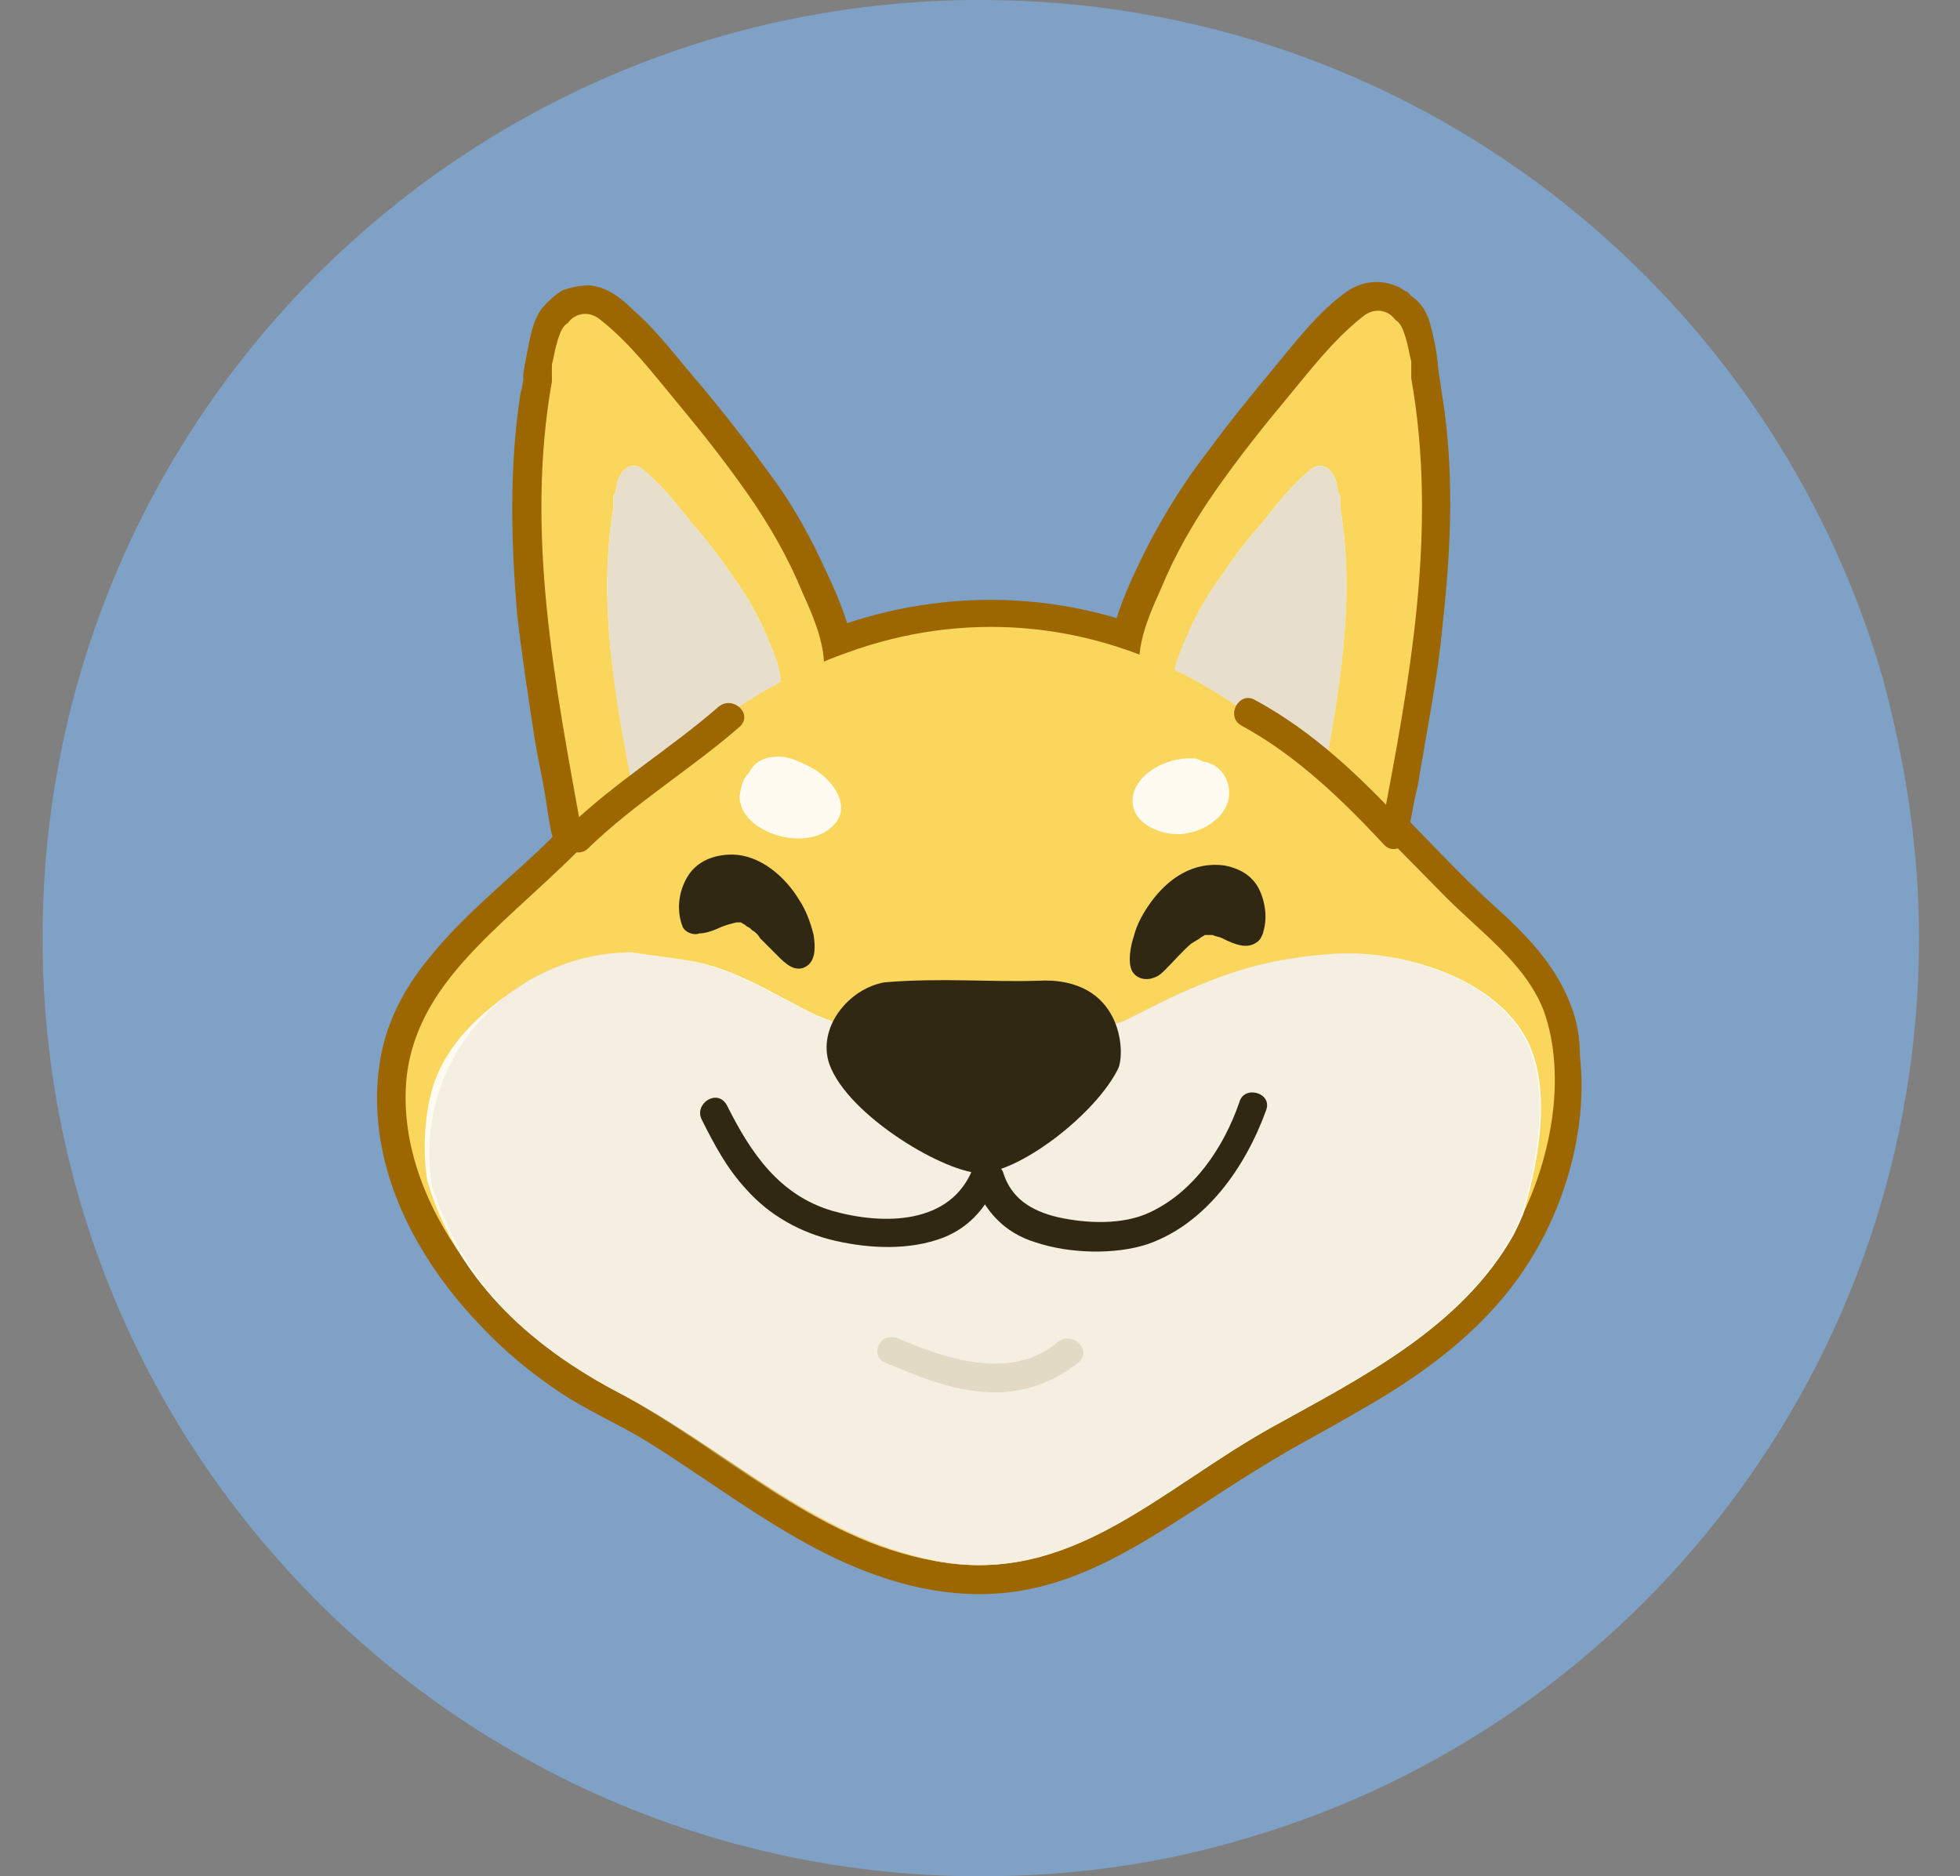 <?xml version="1.0" encoding="utf-8"?>
<!-- Generator: Adobe Illustrator 26.0.3, SVG Export Plug-In . SVG Version: 6.00 Build 0)  -->
<svg version="1.1" id="Layer_1" xmlns="http://www.w3.org/2000/svg" xmlns:xlink="http://www.w3.org/1999/xlink" x="0px" y="0px"
	 viewBox="0 0 124.3 119" style="enable-background:new 0 0 124.3 119;" xml:space="preserve">
<rect x="0" y="0" width="124.3" height="119" fill="#808080" stroke="none"/>
<style type="text/css">
	.st0{fill:#7FA1C5;}
	.st1{fill:#FBD65D;}
	.st2{fill:#9C6700;}
	.st3{fill:#FFFBF0;}
	.st4{opacity:0.84;}
	.st5{clip-path:url(#SVGID_00000010276095273555281020000016621486071491909779_);fill:#E2DAC5;}
	.st6{clip-path:url(#SVGID_00000060712773199988877510000016338952420145685643_);fill:#E2DAC5;}
	.st7{opacity:0.38;}
	.st8{clip-path:url(#SVGID_00000111182969345215819480000016325669406206186904_);fill:#E2DAC5;}
	.st9{fill:#302813;}
	.st10{fill:#E2DAC5;}
</style>
<g>
	<path class="st0" d="M121.7,59.5c0,27-18,49.9-42.7,57.1c-5.3,1.6-11,2.4-16.8,2.4C29.3,119,2.7,92.3,2.7,59.5
		C2.7,26.6,29.3,0,62.2,0c27.1,0,50,18.1,57.2,43C120.8,48.2,121.7,53.7,121.7,59.5z"/>
	<g>
		<g>
			<g>
				<path class="st1" d="M97.9,64.1c-1.2-3.1-4.2-5.1-6.6-7.6c-1.4-1.4-2.6-2.7-3.8-3.9c0,0,0-0.1,0-0.1c1.9-9.4,3.7-19,2.1-28.6
					c0,0,0,0,0,0c0-0.2-0.1-0.6-0.1-0.8c0-0.2-0.1-0.4-0.1-0.6c-0.1-0.5-0.2-1-0.4-1.5c-0.1-0.3-0.3-0.6-0.5-0.7
					c-0.5-0.7-1.4-0.8-2.1-0.2c-1.9,1.5-3.4,3.5-4.9,5.3c-1.6,1.9-3.2,3.9-4.7,6c-1.3,1.9-2.4,4-3.4,6.1c-0.5,1.2-1.1,2.6-1.3,4
					c-5.9-2.2-12.3-2.3-18.4-0.1c-0.4,0.2-0.9,0.3-1.3,0.5c-0.1-1.4-0.7-2.8-1.3-4.1c-0.9-2.2-2.1-4.2-3.4-6.2c-1.4-2.1-3-4.1-4.6-6
					c-1.5-1.8-3.1-3.8-4.9-5.3c-0.7-0.6-1.6-0.5-2.1,0.2c-0.2,0.2-0.4,0.4-0.5,0.7c-0.2,0.5-0.3,1-0.4,1.5c-0.1,0.2-0.1,0.4-0.1,0.6
					c0,0.2-0.1,0.6-0.1,0.8c0,0,0,0,0,0c-1.7,9.6,0.2,19.2,2.1,28.6c0,0.2,0.1,0.4,0.2,0.5c-4.6,4.9-10.7,8.4-11.4,14.6
					C24.9,76,32,84.7,39,88.2c7,3.4,12.5,9.4,20.3,10.8c8.5,1.6,14.1-4.5,21.3-8.5c5.6-3.1,12-6.3,15.3-12.2
					C98.4,73.9,99.4,68.3,97.9,64.1z"/>
			</g>
			<g>
				<g>
					<path class="st2" d="M99.6,63.7c-1-2.6-2.9-4.5-4.9-6.3c-2.1-1.9-4-4-6-6c0.2,0.6,0.3,1.2,0.5,1.8c0.3-1.1,0.4-2.2,0.7-3.3
						c0.2-1.2,0.4-2.3,0.6-3.5c0.4-2.3,0.8-4.6,1-6.9c0.5-4.5,0.7-9,0.1-13.5c-0.1-0.7-0.2-1.3-0.3-2c0-0.2-0.1-0.4-0.1-0.6
						c0.1,0.7,0-0.1,0-0.2c-0.1-1-0.3-2-0.6-3c-0.3-0.7-0.6-1.1-1.2-1.5c0.2,0.2-0.2-0.3-0.2-0.2c-0.2-0.1-0.3-0.2-0.5-0.3
						c-1.1-0.5-2.3-0.4-3.3,0.3c-1.7,1.2-3.1,3-4.5,4.7c-1.4,1.7-2.9,3.5-4.2,5.3c-1.5,1.9-2.8,4-3.9,6.1c-1.1,2.2-2.2,4.5-2.5,6.9
						c0.8-0.6,1.5-1.2,2.3-1.7c-6.7-2.5-14.1-2.3-20.7,0.4c0.8,0.6,1.5,1.2,2.3,1.7C54,39.6,53,37.5,52,35.4c-0.9-1.9-2-3.8-3.3-5.5
						c-1.3-1.8-2.7-3.6-4.2-5.4c-1.4-1.6-2.7-3.4-4.3-4.8c-0.8-0.8-1.7-1.5-2.8-1.6c-0.6,0-1.1,0.1-1.7,0.3
						c-0.5,0.3-0.8,0.6-1.1,0.9C33.9,20,33.7,21,33.5,22c-0.1,0.5-0.2,1-0.3,1.6c0,0.1-0.1,0.9,0,0.2c0,0.4-0.1,0.8-0.2,1.2
						c-0.7,4.6-0.6,9.3-0.2,14c0.3,2.6,0.7,5.2,1.1,7.8c0.2,1.3,0.5,2.5,0.7,3.8c0.2,1.2,0.3,2.7,1,3.8c0.1-0.7,0.2-1.5,0.3-2.2
						c-2.8,3-6.2,5.4-8.8,8.7c-1.3,1.6-2.3,3.4-2.8,5.4c-0.5,2.1-0.5,4.3-0.1,6.4c0.8,4.3,3.3,8.3,6.3,11.4c1.5,1.6,3.2,3,5,4.2
						c1.8,1.2,3.7,2,5.5,3.1c3.7,2.3,7.2,5,11.1,7c4.1,2.1,8.6,3.3,13.1,2.4c4.1-0.8,7.7-3.2,11.1-5.4c1.8-1.2,3.7-2.4,5.6-3.5
						c1.8-1,3.6-2,5.3-3c3.7-2.2,7.2-4.9,9.6-8.6c2.5-3.8,3.9-8.8,3.4-13.3C100.2,65.8,100,64.7,99.6,63.7c-0.3-0.9-1.2-1.5-2.2-1.3
						c-0.9,0.2-1.6,1.3-1.3,2.2c1.3,3.6,0.6,7.9-1.1,11.4c-1.7,3.6-4.4,6.2-7.6,8.4c-3.3,2.2-6.9,3.9-10.2,6c-3.2,2-6.5,4.6-9.9,5.9
						c-3.7,1.5-7.3,1.3-11.1-0.1c-3.8-1.4-7.1-3.9-10.4-6.1c-1.7-1.2-3.5-2.3-5.4-3.2c-1.7-0.9-3.3-1.8-4.7-2.9
						c-3-2.4-5.6-5.6-7-9.1c-0.7-1.8-1.1-3.5-1.2-5.4c0-1.7,0.4-3.2,1.2-4.7c1.8-3.1,4.9-5.5,7.6-8.1c0.7-0.7,1.5-1.4,2.1-2.1
						c0.5-0.6,0.7-1.5,0.3-2.2c-0.2-0.3,0,0.2-0.1-0.4c0-0.2-0.1-0.4-0.1-0.6c-0.1-0.5-0.2-1-0.3-1.4c-0.2-1.1-0.4-2.1-0.6-3.2
						c-0.4-2-0.7-3.9-1-5.9c-0.5-4.1-0.8-8.2-0.5-12.3c0.1-1.7,0.3-3.6,0.6-5.2c0-0.2,0.2-0.6,0.2-0.9c0,0,0.2-0.7,0.2-0.7
						c0.1,0-0.3,0.3-0.3,0.4c0.1-0.1,0.2-0.2,0.4-0.3c0.2-0.2,0.2-0.2,0.1-0.1c0,0-0.2,0.1-0.2,0.1c0,0.1-0.1-0.1-0.1,0
						c0,0,0.6,0.5,0.6,0.5c1.4,1.3,2.6,2.8,3.8,4.2c1.2,1.5,2.4,2.9,3.6,4.5c1.3,1.7,2.4,3.4,3.4,5.3c0.9,1.7,2,3.7,2.2,5.6
						c0.1,1,1.1,2.2,2.3,1.7c6-2.5,12.6-2.7,18.8-0.4c1.2,0.5,2.2-0.7,2.3-1.7c0.2-1.7,1.1-3.4,1.8-4.8c0.8-1.7,1.8-3.3,2.9-4.9
						c2.2-3,4.6-6.1,7.1-8.8c0.3-0.3,0.6-0.6,1-0.9c0.1-0.1,0.3-0.2,0.4-0.4c0.4-0.4,0.2-0.1,0.2-0.2c0,0-0.6-0.4-0.2,0
						c0.1,0,0.1,0.1,0.2,0.1c0.3,0.2,0.2,0.2-0.1-0.1c0-0.2,0-0.1,0.1,0.2c0,0.1,0.1,0.2,0.1,0.4c0.4,1.5,0.6,3.2,0.7,4.8
						c0.4,4,0.3,8-0.2,12c-0.2,2.2-0.6,4.4-1,6.5c-0.2,1.2-0.4,2.3-0.6,3.5c-0.2,1.1-0.4,2.2-0.7,3.3c-0.2,0.6,0,1.3,0.5,1.8
						c1.9,1.9,3.7,3.9,5.7,5.7c1.6,1.5,3.5,3,4.3,5c0.4,0.9,1.2,1.5,2.2,1.3C99.2,65.7,100,64.6,99.6,63.7z"/>
				</g>
			</g>
		</g>
		<g>
			<path class="st1" d="M35,24.2c0-0.1,0-0.1,0-0.2c0-0.3,0-0.5,0-0.8c0-0.2,0.1-0.4,0.1-0.5c0.1-0.5,0.2-1,0.4-1.5
				c0.1-0.3,0.3-0.6,0.5-0.7c0.5-0.7,1.4-0.8,2.1-0.2c1.9,1.5,3.4,3.5,4.9,5.3c1.5,1.8,3,3.7,4.4,5.7c1.4,2,2.6,4.1,3.5,6.3
				c0.9,2,2,4.5,0.9,6.6c-0.2,0.4-0.5,0.6-0.9,0.7c-0.1,0.1-0.2,0.2-0.4,0.3c-4,2.2-8.3,4.2-11.1,7.9c-0.6,0.9-2.3,1-2.5-0.3
				C35.2,43.4,33.3,33.8,35,24.2z"/>
		</g>
		<g>
			<path class="st3" d="M38.9,32.2c0,0,0-0.1,0-0.1c0-0.2,0-0.3,0-0.5c0-0.1,0-0.2,0.1-0.3c0.1-0.3,0.1-0.6,0.2-0.9
				c0.1-0.2,0.2-0.4,0.3-0.5c0.3-0.4,0.9-0.5,1.3-0.1c1.1,0.9,2.1,2.1,3,3.3c1,1.1,1.9,2.3,2.7,3.5c0.9,1.2,1.6,2.5,2.2,3.9
				c0.5,1.2,1.2,2.8,0.6,4.1C49.2,44.8,49,45,48.8,45c-0.1,0.1-0.1,0.2-0.3,0.2c-2.5,1.4-5.1,2.6-6.8,4.9c-0.4,0.5-1.4,0.6-1.6-0.2
				C39,44.1,37.9,38.2,38.9,32.2z"/>
		</g>
		<g>
			<path class="st1" d="M89.5,24c0-0.1,0-0.1,0-0.2c0-0.3,0-0.5,0-0.8c0-0.2-0.1-0.4-0.1-0.5c-0.1-0.5-0.2-1-0.4-1.5
				c-0.1-0.3-0.3-0.6-0.5-0.7c-0.5-0.7-1.4-0.8-2.1-0.2c-1.9,1.5-3.4,3.5-4.9,5.3c-1.5,1.8-3,3.7-4.4,5.7c-1.4,2-2.6,4.1-3.5,6.3
				c-0.9,2-2,4.5-0.9,6.6c0.2,0.4,0.5,0.6,0.9,0.7c0.1,0.1,0.2,0.2,0.4,0.3c4,2.2,8.3,4.2,11.1,7.9c0.6,0.9,2.3,1,2.5-0.3
				C89.4,43.2,91.2,33.6,89.5,24z"/>
		</g>
		<g>
			<path class="st3" d="M85,32.2c0,0,0-0.1,0-0.1c0-0.2,0-0.3,0-0.5c0-0.1,0-0.2-0.1-0.3c-0.1-0.3-0.1-0.6-0.2-0.9
				c-0.1-0.2-0.2-0.4-0.3-0.5c-0.3-0.4-0.9-0.5-1.3-0.1c-1.1,0.9-2.1,2.1-3,3.3c-1,1.1-1.9,2.3-2.7,3.5c-0.9,1.2-1.6,2.5-2.2,3.9
				c-0.5,1.2-1.2,2.8-0.6,4.1c0.1,0.2,0.3,0.4,0.5,0.4c0.1,0.1,0.1,0.2,0.3,0.2c2.5,1.4,5.1,2.6,6.8,4.9c0.4,0.5,1.4,0.6,1.6-0.2
				C84.9,44.1,86,38.2,85,32.2z"/>
		</g>
		<g class="st4">
			<g>
				<defs>
					<path id="SVGID_1_" d="M38.9,32.2c0,0,0-0.1,0-0.1c0-0.2,0-0.3,0-0.5c0-0.1,0-0.2,0.1-0.3c0.1-0.3,0.1-0.6,0.2-0.9
						c0.1-0.2,0.2-0.4,0.3-0.5c0.3-0.4,0.9-0.5,1.3-0.1c1.1,0.9,2.1,2.1,3,3.3c1,1.1,1.9,2.3,2.7,3.5c0.9,1.2,1.6,2.5,2.2,3.9
						c0.5,1.2,1.2,2.8,0.6,4.1C49.2,44.8,49,45,48.8,45c-0.1,0.1-0.1,0.2-0.3,0.2c-2.5,1.4-5.1,2.6-6.8,4.9
						c-0.4,0.5-1.4,0.6-1.6-0.2C39,44.1,37.9,38.2,38.9,32.2z"/>
				</defs>
				<clipPath id="SVGID_00000170964551681384368100000008570373286852945050_">
					<use xlink:href="#SVGID_1_"  style="overflow:visible;"/>
				</clipPath>
				
					<rect x="37.9" y="29.5" style="clip-path:url(#SVGID_00000170964551681384368100000008570373286852945050_);fill:#E2DAC5;" width="12.2" height="21.2"/>
				<path style="clip-path:url(#SVGID_00000170964551681384368100000008570373286852945050_);fill:#E2DAC5;" d="M41.9,37.7
					c3.3-1.3,7.6,2.2,9.8,7.8h-1v5.8h-8.8v2.5c-0.8-1.1-1.4-2.3-2-3.7C37.7,44.4,38.6,38.9,41.9,37.7z"/>
				
					<ellipse transform="matrix(0.933 -0.359 0.359 0.933 -14.082 19.602)" style="clip-path:url(#SVGID_00000170964551681384368100000008570373286852945050_);fill:#E2DAC5;" cx="45.8" cy="47.7" rx="3.2" ry="5.4"/>
			</g>
		</g>
		<g class="st4">
			<g>
				<defs>
					<path id="SVGID_00000069386818791167301120000010167240811323365269_" d="M85,32.2c0,0,0-0.1,0-0.1c0-0.2,0-0.3,0-0.5
						c0-0.1,0-0.2-0.1-0.3c-0.1-0.3-0.1-0.6-0.2-0.9c-0.1-0.2-0.2-0.4-0.3-0.5c-0.3-0.4-0.9-0.5-1.3-0.1c-1.1,0.9-2.1,2.1-3,3.3
						c-1,1.1-1.9,2.3-2.7,3.5c-0.9,1.2-1.6,2.5-2.2,3.9c-0.5,1.2-1.2,2.8-0.6,4.1c0.1,0.2,0.3,0.4,0.5,0.4c0.1,0.1,0.1,0.2,0.3,0.2
						c2.5,1.4,5.1,2.6,6.8,4.9c0.4,0.5,1.4,0.6,1.6-0.2C84.9,44.1,86,38.2,85,32.2z"/>
				</defs>
				<clipPath id="SVGID_00000103950953873246695760000000454125623006194834_">
					<use xlink:href="#SVGID_00000069386818791167301120000010167240811323365269_"  style="overflow:visible;"/>
				</clipPath>
				
					<rect x="73.9" y="29.5" style="clip-path:url(#SVGID_00000103950953873246695760000000454125623006194834_);fill:#E2DAC5;" width="12.2" height="21.2"/>
				<path style="clip-path:url(#SVGID_00000103950953873246695760000000454125623006194834_);fill:#E2DAC5;" d="M81.5,36.5
					c3.7,1.3,5,7.3,2.9,13.3c-0.5,1.5-1.2,2.9-2,4.1v-2.6h-9.1v-6.1H71C73.1,39.1,77.8,35.2,81.5,36.5z"/>
				
					<ellipse transform="matrix(0.329 -0.944 0.944 0.329 7.273 105.198)" style="clip-path:url(#SVGID_00000103950953873246695760000000454125623006194834_);fill:#E2DAC5;" cx="77.7" cy="47.5" rx="5.8" ry="3.5"/>
			</g>
		</g>
		<g>
			<path class="st1" d="M97.9,64.1c-1.2-3.1-4.2-5.1-6.6-7.6C85,50.1,81.2,46.1,75.5,43c-6.7-3.6-14.4-4.3-21.8-1.6
				c-6.5,2.3-11.3,6.5-16,11.5c-5.2,5.5-11.1,8.9-11.9,15.3C24.9,76.4,32,84.5,39,88.2c7,3.6,12.5,9.4,20.3,10.8
				c8.5,1.6,14.1-4.5,21.3-8.5c5.6-3.1,12-6.3,15.3-12.2C98.4,73.9,99.4,68.3,97.9,64.1z"/>
		</g>
		<g>
			<g>
				<path class="st3" d="M39,88.2C46,91.8,51.6,97.5,59.4,99c8.5,1.6,14.1-4.5,21.3-8.5c5.6-3.1,12-6.3,15.3-12.2
					c0.2-0.4,0.4-0.8,0.6-1.3c1-3.4,1.9-8.2,0.1-11.3c-2.1-3.7-7.8-5.5-12.2-5.2c-4.1,0.3-6.6,1.1-10.3,2.8c-1,0.5-2,1-3,1.5
					c-1.4,0.4-2.8,0.7-4.2,1.1c-1.5,0.4-2.9,1-4.3,1.3c-0.5,0-0.9,0-1.4,0c-3.2-0.6-6.5-1.6-9.5-2.8c-2.7-1.3-5.3-3.1-8.3-3.5
					c-1.1-0.2-2.3-0.3-3.4-0.5c-2.3,0-4.4,0.6-6.4,1.7c-2.8,1.7-5.4,3.9-6.3,7c-0.5,1.8-0.6,4-0.3,5.8C28.7,80.3,32.6,84.8,39,88.2z
					"/>
			</g>
			<g class="st7">
				<g>
					<defs>
						<path id="SVGID_00000177447076341851666060000003052118977501375114_" d="M39,88.2c6.9,3.7,12.5,9.4,20.3,10.8
							c8.5,1.6,14.1-4.5,21.3-8.5c5.6-3.1,12-6.3,15.3-12.2c0.2-0.4,0.4-0.8,0.6-1.3c1-3.4,1.9-8.2,0.1-11.3
							c-2.1-3.7-7.8-5.5-12.2-5.2c-4.1,0.3-6.6,1.1-10.3,2.8c-1,0.5-2,1-3,1.5c-1.4,0.4-2.8,0.7-4.2,1.1c-1.5,0.4-2.9,1-4.3,1.3
							c-0.5,0-0.9,0-1.4,0c-3.2-0.6-6.5-1.6-9.5-2.8c-2.7-1.3-5.3-3.1-8.3-3.5c-1.1-0.2-2.3-0.3-3.4-0.5c-2.3,0-4.4,0.6-6.4,1.7
							c-2.8,1.7-5,4.4-5.9,7.6c-0.5,1.8-0.6,3.7-0.3,5.6C29.3,80.8,32.6,84.7,39,88.2z"/>
					</defs>
					<clipPath id="SVGID_00000036249407282307253220000012917232815105083582_">
						<use xlink:href="#SVGID_00000177447076341851666060000003052118977501375114_"  style="overflow:visible;"/>
					</clipPath>
					
						<rect x="27.2" y="60.2" style="clip-path:url(#SVGID_00000036249407282307253220000012917232815105083582_);fill:#E2DAC5;" width="71.2" height="40.4"/>
					<path style="clip-path:url(#SVGID_00000036249407282307253220000012917232815105083582_);fill:#E2DAC5;" d="M38,103.1
						c0-8.8,11.3-16,25.2-16s25.2,7.2,25.2,16v-1.9H38V103.1z"/>
					<path style="clip-path:url(#SVGID_00000036249407282307253220000012917232815105083582_);fill:#E2DAC5;" d="M50.6,103.1
						c0-4.4,5.6-8,12.6-8s12.6,3.6,12.6,8v-1.9H50.6V103.1z"/>
				</g>
			</g>
		</g>
		<g>
			<path class="st9" d="M70.9,67.8c0.5-1,0.3-5.9-5.1-5.6c-3,0.1-6-0.2-9.7,0.1c-2.3,0.4-4.3,2.9-3.5,5.2c1.2,3.3,7.5,7,9.7,6.9
				C64.9,74.2,69.5,70.6,70.9,67.8z"/>
		</g>
		<g>
			<g>
				<path class="st9" d="M79.2,59c0.4-0.8,0-2.5-0.9-2.9c-3.1-1.5-5.8,2.7-5.8,4.9c0,1.3,1.5-1.5,3.5-2.4
					C77.1,57.9,78.9,59.6,79.2,59z"/>
			</g>
			<g>
				<g>
					<path class="st9" d="M80,59.4c0.4-0.9,0.3-2-0.1-2.9c-0.4-0.9-1.2-1.4-2.2-1.6c-2-0.3-3.6,0.8-4.7,2.3
						c-0.5,0.7-0.9,1.4-1.1,2.2c-0.2,0.6-0.4,1.6-0.1,2.2c0.3,0.5,0.9,0.6,1.4,0.4c0.3-0.1,0.5-0.3,0.7-0.5c0.6-0.6,1.1-1.2,1.7-1.7
						c0.1-0.1,0,0,0,0c0.1,0,0.1-0.1,0.2-0.1c0.1-0.1,0.2-0.1,0.3-0.2c0.1-0.1,0.2-0.1,0.3-0.2c-0.2,0.1,0,0,0,0c0.2-0.1-0.1,0,0,0
						c0.1,0,0.2,0,0.3,0c0.1,0-0.1,0,0,0c0.1,0,0.1,0,0.2,0c0.2,0.1,0.4,0.1,0.6,0.2C78.3,59.9,79.4,60.4,80,59.4
						c0.6-1-1-1.9-1.6-0.9c0,0.1-0.1,0.1,0.1-0.1c0.1-0.1,0.2-0.2,0.3-0.2c0.1,0,0.2,0,0.1,0c0.1,0,0.2,0,0,0c-0.1,0-0.1,0-0.2-0.1
						c-0.3-0.1-0.6-0.2-0.9-0.3c-0.8-0.3-1.6-0.4-2.4,0c-1.2,0.6-2.2,1.7-3.2,2.7c-0.1,0.1,0.2-0.1,0,0c0,0-0.1,0-0.1,0.1
						c0-0.1,0.3-0.1,0.3-0.1c0.1,0,0.2,0.1,0.3,0.1c0.2,0,0.3,0.1,0.4,0.3c0,0,0.1,0.2,0.1,0.1c0-0.1,0,0.2,0,0.1c0-0.1,0-0.1,0-0.2
						c0-0.1,0-0.1,0-0.2c0-0.2,0,0.2,0,0c0.1-0.3,0.1-0.6,0.2-0.9c0,0,0.1-0.2,0.1-0.1c0,0.1,0-0.1,0.1-0.1c0.1-0.2,0.2-0.3,0.3-0.5
						c0.1-0.1,0.2-0.3,0.3-0.4c0-0.1,0.1-0.1,0.1-0.2c0,0,0-0.1,0.1-0.1c0.1-0.1,0,0,0,0c0.2-0.3,0.4-0.5,0.7-0.7
						c0.1-0.1,0.1-0.1,0.2-0.2c0,0,0.1-0.1,0,0c0,0,0.1,0,0.1-0.1c0.1-0.1,0.3-0.2,0.4-0.3c0.1,0,0.1-0.1,0.2-0.1
						c0.2-0.1-0.1,0,0.1,0c0.2-0.1,0.3-0.1,0.5-0.1c0,0,0.1,0,0,0c-0.1,0,0,0,0.1,0c0.1,0,0.2,0,0.3,0c0,0,0.3,0,0.2,0
						c-0.1,0,0,0,0,0c0.1,0,0.1,0,0.2,0c0.1,0,0.2,0.1,0.3,0.1c0,0,0.1,0.1,0.1,0c-0.1,0,0.1,0,0.1,0c0.1,0,0.2,0.2,0.1,0
						c0,0,0.2,0.2,0.1,0.1c-0.1-0.1,0,0,0,0c0,0.1,0.1,0.1,0.1,0.2c0,0,0.1,0.3,0.1,0.1c0.1,0.2,0.1,0.4,0.2,0.6c0,0,0,0.1,0,0
						c0-0.1,0,0.1,0,0.1c0,0.1,0,0.2,0,0.3c0,0,0,0.1,0,0.1c0-0.1,0-0.1,0,0c0,0.1-0.1,0.3,0,0.1c-0.2,0.4-0.1,1,0.3,1.2
						C79.2,60,79.8,59.9,80,59.4z"/>
				</g>
			</g>
		</g>
		<g>
			<g>
				<path class="st9" d="M44.1,58.2c-0.4-0.8,0-2.5,0.9-2.9c3.1-1.5,5.8,2.7,5.8,4.9c0,1.3-1.5-1.5-3.5-2.4
					C46.2,57.2,44.4,58.8,44.1,58.2z"/>
			</g>
			<g>
				<g>
					<path class="st9" d="M44.9,57.7C44.9,57.9,44.9,57.8,44.9,57.7C44.9,57.6,44.8,57.5,44.9,57.7c0-0.3,0-0.5,0-0.6
						c0,0.2,0,0,0-0.1c0-0.1,0-0.2,0.1-0.2c0-0.1,0.1-0.2,0.1-0.2c-0.1,0.2,0.1-0.1,0.1-0.2c0-0.1,0.1-0.1,0.1-0.2
						c-0.1,0.1,0,0,0.1,0c0.1-0.1-0.1,0,0,0c0,0,0.2-0.1,0.2-0.1c-0.1,0,0.1,0,0.2-0.1c0.1,0,0.2-0.1,0.3-0.1c0.1,0,0.2,0,0.1,0
						c0.1,0,0.2,0,0.3,0c0.1,0,0.2,0,0.2,0c0,0,0.1,0,0.1,0c0,0-0.2,0-0.1,0c0.2,0,0.3,0.1,0.5,0.1c0,0,0.1,0,0.1,0c0,0-0.1-0.1,0,0
						c0.1,0,0.1,0.1,0.2,0.1c0.1,0.1,0.3,0.2,0.4,0.3c0,0,0.1,0.1,0.1,0.1c0,0-0.1-0.1,0,0c0.1,0.1,0.1,0.1,0.2,0.2
						c0.1,0.1,0.3,0.2,0.4,0.4c0.1,0.1,0.2,0.2,0.3,0.4c0.1,0.1,0,0,0,0c0,0,0,0.1,0.1,0.1c0.1,0.1,0.1,0.2,0.2,0.2
						c0.2,0.3,0.4,0.6,0.5,0.9c0,0.1,0.1,0.1,0.1,0.2c-0.1-0.1,0,0,0,0.1c0.1,0.1,0.1,0.3,0.1,0.4c0,0.1,0.1,0.3,0.1,0.4
						c0,0.1,0,0.2,0,0c0,0.1,0,0.1,0,0.2c0,0.1,0,0.1,0,0.2c0,0.2,0-0.1,0-0.1c0,0.1,0.1-0.2,0.2-0.3c0.1-0.1,0.5-0.2,0.7-0.2
						c0.2,0,0,0,0.2,0c0.2,0,0.1,0,0,0c-0.1-0.1,0.1,0.1,0.1,0c-0.1-0.1-0.2-0.2-0.3-0.3c-0.2-0.2-0.4-0.4-0.6-0.6
						c-0.6-0.6-1.1-1.1-1.8-1.5c-0.8-0.5-1.7-0.6-2.6-0.3c-0.3,0.1-0.7,0.3-1,0.4c-0.1,0-0.3,0.1-0.4,0.1c0,0,0.2,0,0,0
						c0.1,0,0.2,0,0.2,0.1c0.1,0,0.2,0.1,0.2,0.2C44.9,57.8,44.9,57.8,44.9,57.7c-0.6-1-2.1-0.1-1.6,0.9c0.5,0.9,1.5,0.6,2.2,0.3
						c0.4-0.2,0.8-0.3,1.2-0.4c-0.2,0,0,0,0.1,0c0.1,0,0.3,0,0.1,0c0,0,0.1,0,0.1,0c0,0-0.1-0.1,0,0c0.1,0.1,0.2,0.1,0.3,0.2
						c0.1,0.1,0.2,0.1,0.3,0.2c0,0,0.2,0.2,0.1,0.1c0.2,0.1,0.4,0.3,0.5,0.5c0.3,0.3,0.6,0.6,0.9,0.9c0.5,0.5,1.1,1.2,1.8,1
						c0.9-0.3,0.8-1.4,0.7-2.1c-0.2-0.8-0.5-1.6-0.9-2.2c-0.9-1.5-2.5-2.9-4.3-2.9c-1.1,0-2.2,0.4-2.8,1.4c-0.6,1-0.7,2.2-0.3,3.2
						c0.2,0.4,0.9,0.6,1.2,0.3C45,58.7,45.1,58.2,44.9,57.7z"/>
				</g>
			</g>
		</g>
		<g>
			<path class="st3" d="M77.9,49.8c-0.2-0.8-0.8-1.4-1.6-1.5c-0.2-0.1-0.4-0.2-0.6-0.2c-1.3-0.1-3.1,0.6-3.7,1.9
				c-0.8,1.9,1.3,3,2.9,2.9C76.4,52.8,78.3,51.6,77.9,49.8z"/>
		</g>
		<g>
			<path class="st3" d="M51.3,48.6c-0.6-0.3-1.4-0.7-2.1-0.6c-0.8,0-1.4,0.4-1.7,1c-0.4,0.4-0.5,0.9-0.6,1.5c0,0.9,0.7,1.7,1.5,2.1
				c1.2,0.7,3.3,0.9,4.4-0.2C54.2,51.1,52.6,49.2,51.3,48.6z"/>
		</g>
		<g>
			<g>
				<path class="st9" d="M44.5,71c0.8,1.6,1.6,3.1,2.8,4.4c1.5,1.7,3.5,2.8,5.7,3.3c2.2,0.5,4.7,0.6,6.8-0.2
					c1.8-0.7,2.9-2.1,3.6-3.9c0.4-1.1-1.3-1.6-1.7-0.5c-1.4,3.6-5.7,3.6-8.9,2.7c-3.4-1-5.2-3.7-6.7-6.7C45.5,69,44,70,44.5,71
					L44.5,71z"/>
			</g>
		</g>
		<g>
			<g>
				<path class="st9" d="M61.7,74.8c0.7,2,2,3.4,4,4c2.1,0.7,5,0.8,7.1,0.1c3.7-1.3,6.2-4.9,7.5-8.5c0.4-1.1-1.4-1.6-1.7-0.5
					c-1,2.9-2.9,5.7-5.7,7c-1.7,0.8-4,0.7-5.8,0.3c-1.7-0.4-3-1.2-3.5-2.9C63,73.2,61.3,73.7,61.7,74.8L61.7,74.8z"/>
			</g>
		</g>
		<g>
			<g>
				<path class="st10" d="M56.1,86.4c2.1,0.9,4.3,1.8,6.6,1.9c2.1,0.1,4.1-0.6,5.7-1.9c0.9-0.8-0.4-2-1.3-1.3
					c-2.9,2.5-7.1,1.1-10.1-0.2c-0.4-0.2-1-0.1-1.2,0.3C55.5,85.6,55.6,86.2,56.1,86.4L56.1,86.4z"/>
			</g>
		</g>
		<g>
			<g>
				<path class="st2" d="M37.3,53.8c3-2.9,6.5-5,9.6-7.7c0.9-0.8-0.4-2-1.3-1.3c-3.1,2.7-6.6,4.8-9.6,7.7
					C35.2,53.4,36.5,54.6,37.3,53.8L37.3,53.8z"/>
			</g>
		</g>
		<g>
			<g>
				<path class="st2" d="M89.1,52.3c-2.8-3-5.8-5.9-9.5-7.9c-1-0.6-1.9,1-0.9,1.6c3.5,1.9,6.4,4.7,9.1,7.6
					C88.6,54.4,89.9,53.1,89.1,52.3L89.1,52.3z"/>
			</g>
		</g>
	</g>
</g>
</svg>
